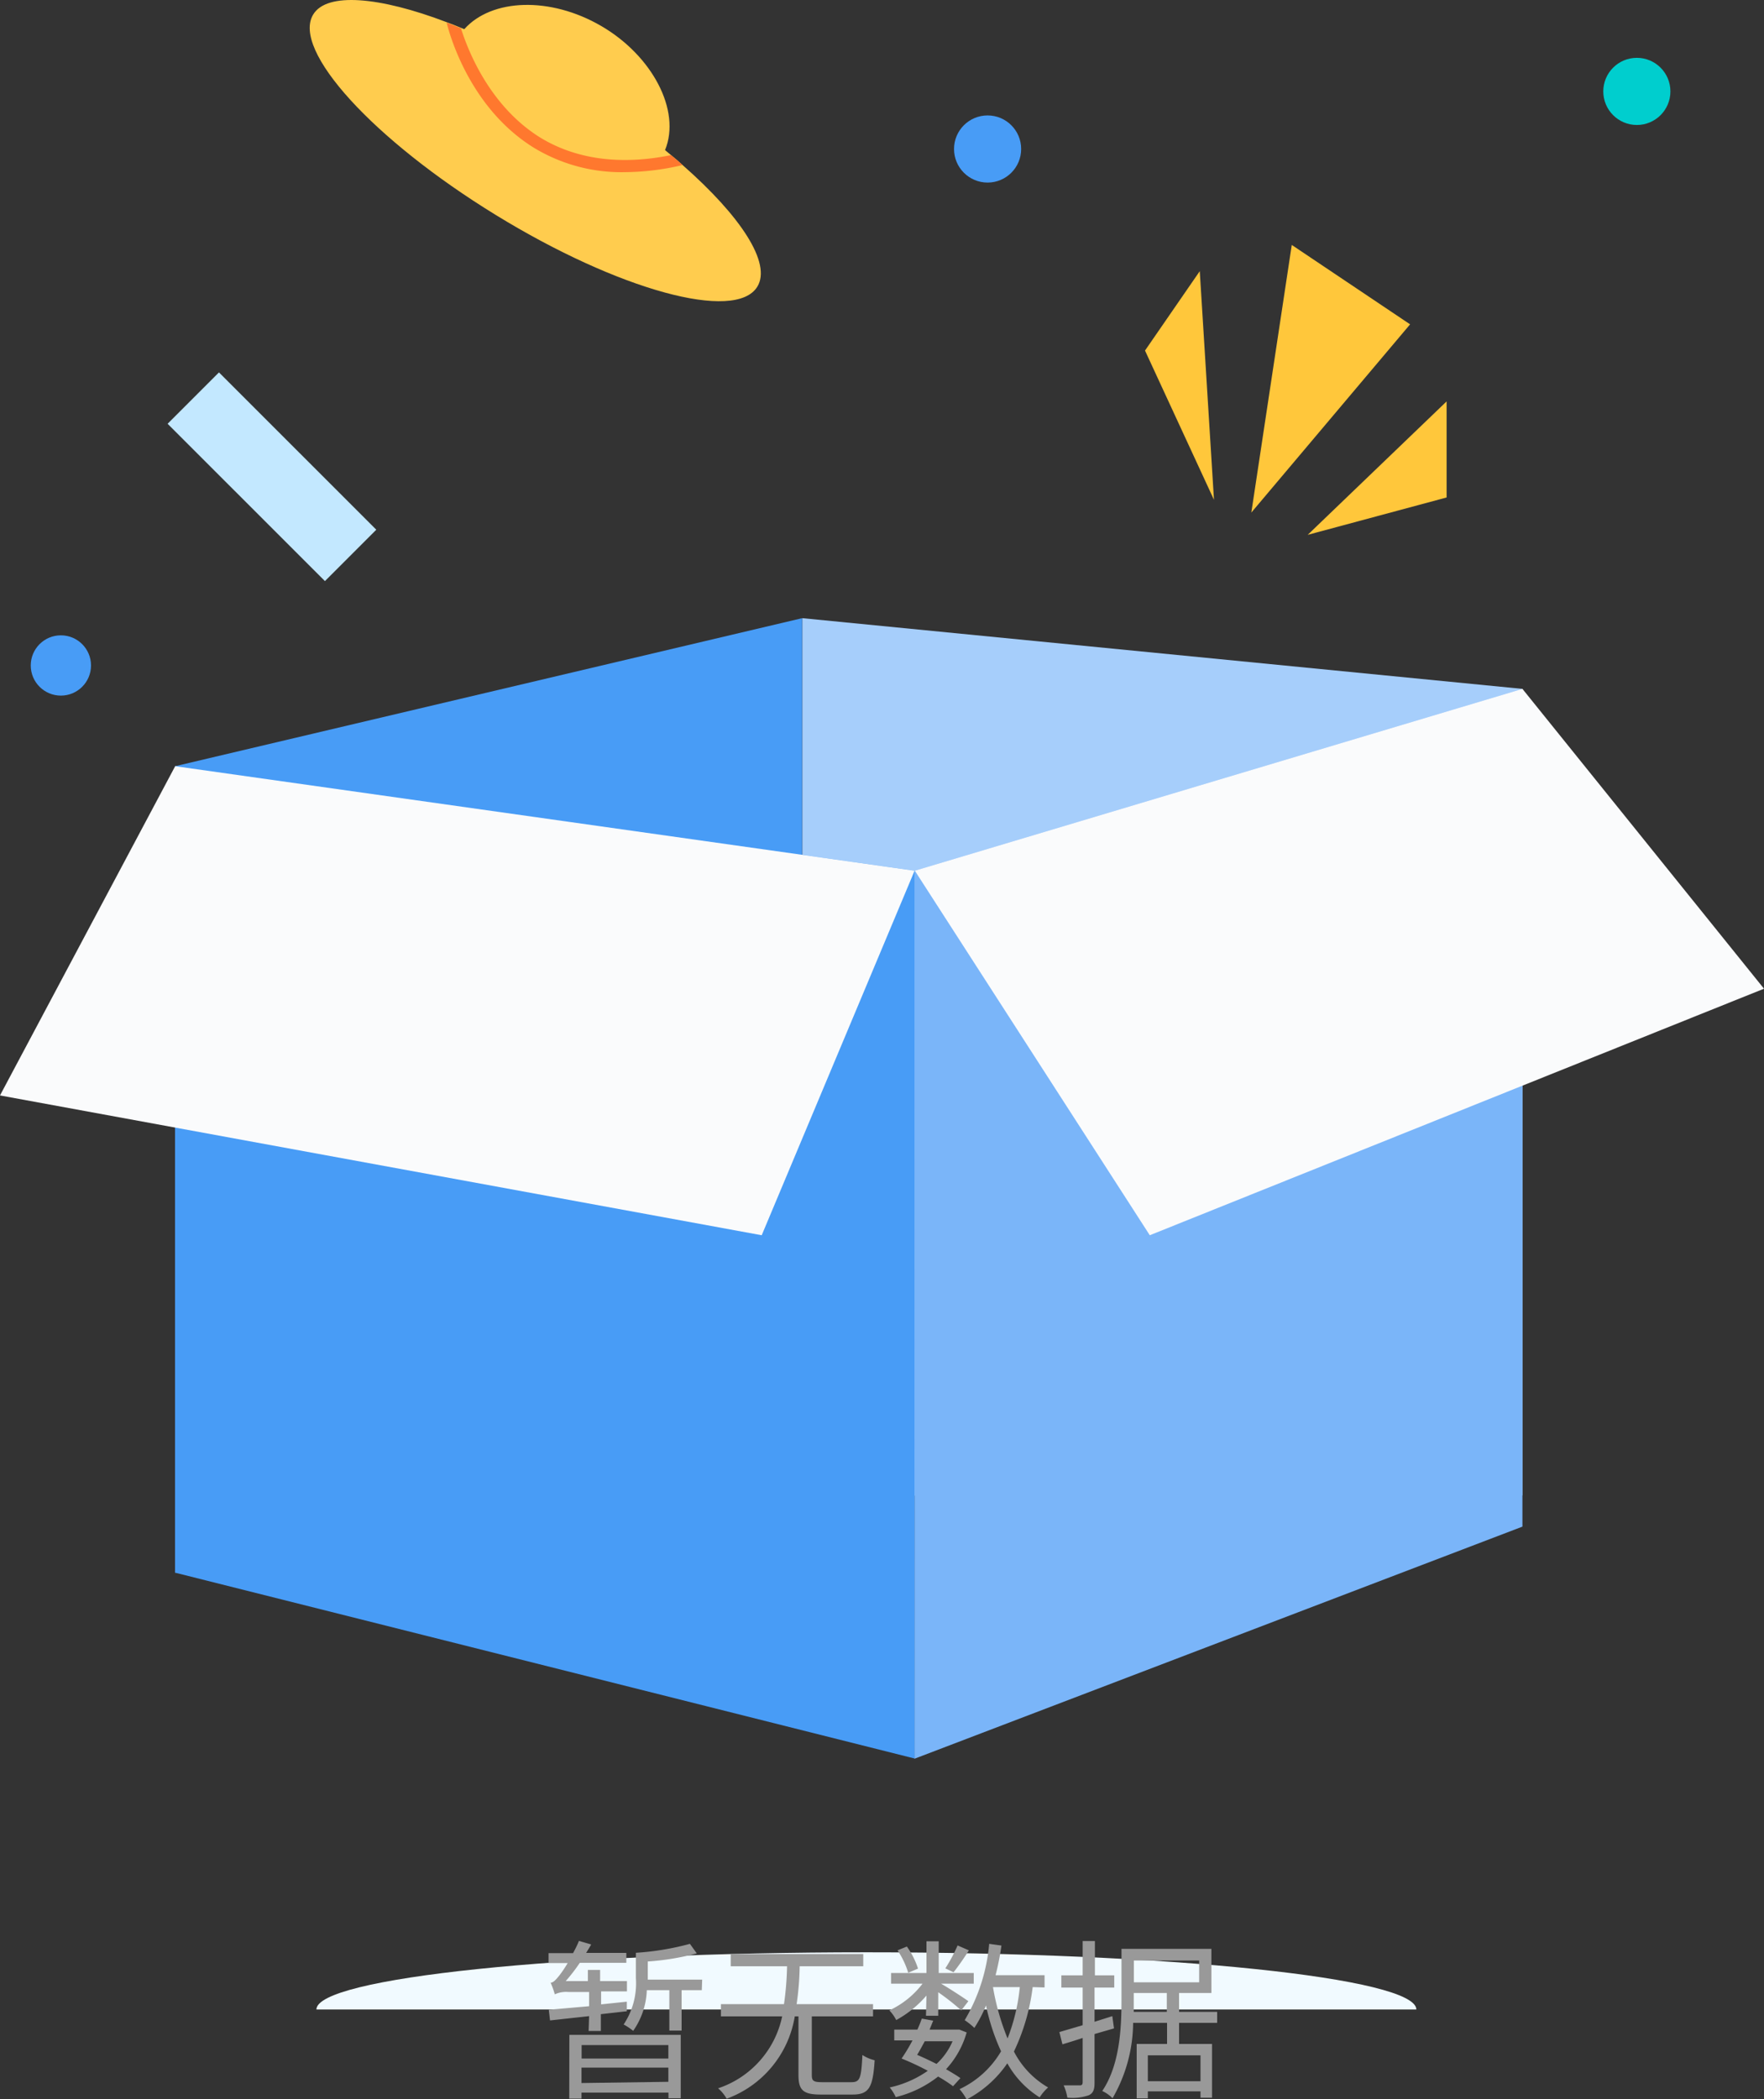 <svg xmlns="http://www.w3.org/2000/svg" viewBox="0 0 144 171.32"><rect x="0" y="0" width="144" height="171.32" fill="#333333" stroke="none"/><defs><style>.cls-1{fill:#489cf6;}.cls-2{fill:#a6cefb;}.cls-3{fill:#7ab5f9;}.cls-4{fill:#00cece;}.cls-5{fill:#c3e8ff;}.cls-6{fill:#ffc73b;}.cls-7{fill:#ffcc4e;}.cls-8{fill:#f1faff;}.cls-9{fill:#fafbfc;}.cls-10{fill:#ff782e;}.cls-11{fill:#999;}</style></defs><g id="图层_2" data-name="图层 2"><g id="图层_1-2" data-name="图层 1"><polygon class="cls-1" points="65.48 122.07 14.3 128.35 14.3 62.53 65.48 50.45 65.48 122.07"/><polygon class="cls-2" points="65.5 122.07 124.28 122.04 124.28 56.22 65.5 50.45 65.5 122.07"/><polygon class="cls-1" points="74.68 143.52 14.3 128.35 14.3 62.53 74.68 71.06 74.68 143.52"/><polygon class="cls-3" points="74.66 143.53 124.28 124.59 124.28 56.22 74.68 71.06 74.66 143.53"/><circle class="cls-4" cx="133.62" cy="7.46" r="2.74"/><circle class="cls-1" cx="80.62" cy="12.16" r="2.74"/><circle class="cls-1" cx="4.97" cy="54.31" r="2.46"/><rect class="cls-5" x="19.24" y="29.82" width="5.93" height="18.16" transform="translate(-21.01 27.11) rotate(-45.01)"/><polygon class="cls-6" points="102.15 41.83 105.45 19.99 115.11 26.47 102.15 41.83"/><polygon class="cls-6" points="106.75 43.65 118.09 32.76 118.09 40.6 106.75 43.65"/><polygon class="cls-6" points="99.1 40.79 97.94 22.13 93.47 28.61 99.1 40.79"/><path class="cls-7" d="M61.82,23.4c-1.78,2.9-11.33.29-21.34-5.85S23.79,4.09,25.57,1.18C26.69-.66,31-.27,36.46,1.81c.39.14.78.3,1.17.46l.27.11c2.24-2.5,7-2.68,11.16-.27S55.62,9,54.29,12.25l.49.41c.33.27.64.53.94.81C60.47,17.64,63,21.48,61.82,23.4Z"/><path class="cls-8" d="M115.62,164c0-2.58-20.1-4.67-44.89-4.67s-44.9,2.09-44.9,4.67Z"/><polygon class="cls-9" points="144 80.69 93.86 100.81 74.68 71.06 124.28 56.22 144 80.69"/><polygon class="cls-9" points="0 89.4 62.18 100.81 74.66 71.06 14.3 62.53 0 89.4"/><path class="cls-10" d="M55.72,13.47a20.94,20.94,0,0,1-4.69.58,13.76,13.76,0,0,1-7.46-2c-5.06-3.14-6.77-8.85-7.11-10.2.39.14.78.3,1.17.46.61,1.94,2.4,6.38,6.46,8.91C47,13,50.63,13.5,54.78,12.66,55.11,12.93,55.42,13.19,55.72,13.47Z"/><path class="cls-11" d="M48.09,164.54l-3.19.35-.1-.87,3.29-.29v-1.16H46.41a2.2,2.2,0,0,0-1.12.19,7.41,7.41,0,0,0-.34-.95c.23,0,.46-.28.72-.6a9.91,9.91,0,0,0,.67-1H44.78v-.81h2c.17-.32.34-.64.48-1l1,.29c-.13.24-.27.45-.41.69h3.28v.81h-3.8a14.22,14.22,0,0,1-1.15,1.49h1.81v-.91h1v.91h2.19v.84H49.07v1.06l2.1-.22,0,.78-2.12.24v1.37h-1Zm-1.61,1.53h9.09v5.17h-1v-.46H47.47v.49h-1Zm1,.83V168h7.08V166.9Zm7.08,3v-1.16H47.47V170Zm2.73-7.48H55.64v3.3h-1v-3.3H52.8a6.16,6.16,0,0,1-1.11,3.32,5.29,5.29,0,0,0-.78-.52,6.05,6.05,0,0,0,1-3.77v-2.08a22.1,22.1,0,0,0,4.41-.73l.56.78a20.92,20.92,0,0,1-4,.66v1.48h4.44Z"/><path class="cls-11" d="M69.51,169.93c.69,0,.8-.32.89-2.22a3.13,3.13,0,0,0,1,.43c-.14,2.23-.46,2.8-1.81,2.8H67c-1.44,0-1.82-.36-1.82-1.61v-4.77h-.3a8.64,8.64,0,0,1-5.56,6.72,3.18,3.18,0,0,0-.7-.85,7.89,7.89,0,0,0,5.23-5.87h-5v-1H64a25.37,25.37,0,0,0,.25-3.09H59.65v-1H70.47v1H65.28a23.52,23.52,0,0,1-.25,3.09h6.24v1h-5v4.77c0,.49.12.6.84.6Z"/><path class="cls-11" d="M75.63,162.86a8.77,8.77,0,0,1-2.47,2,3.25,3.25,0,0,0-.56-.79,7.26,7.26,0,0,0,2.71-2.18H72.74v-.87h2.89v-2.59h1v2.59h2.86v.87H76.82c.7.4,1.9,1.19,2.23,1.43l-.58.75a19.11,19.11,0,0,0-1.88-1.48v1.92h-1Zm2.17,7.4a11.34,11.34,0,0,0-1.22-.79,9.08,9.08,0,0,1-3.46,1.68,3.45,3.45,0,0,0-.49-.79A8.61,8.61,0,0,0,75.74,169a22.23,22.23,0,0,0-2.14-1,14.82,14.82,0,0,0,.89-1.48H73v-.88h1.89q.21-.47.36-.9l.93.17c-.1.24-.19.48-.3.73h2.29l.15,0,.59.23a7.36,7.36,0,0,1-1.68,3c.44.26.87.51,1.17.73ZM74.14,161a6.83,6.83,0,0,0-.87-1.83l.76-.31a6.49,6.49,0,0,1,.91,1.8Zm1.35,5.59c-.21.39-.42.78-.62,1.11.52.22,1.08.49,1.58.74a5.36,5.36,0,0,0,1.31-1.85Zm3.6-7.42a19.59,19.59,0,0,1-1.25,1.79l-.67-.32a12.76,12.76,0,0,0,1-1.87Zm5.21,3a17,17,0,0,1-1.53,5.26,7.19,7.19,0,0,0,2.79,2.93,3.8,3.8,0,0,0-.69.81,7.68,7.68,0,0,1-2.64-2.78,9.16,9.16,0,0,1-3.32,2.95,4.51,4.51,0,0,0-.58-.84,7.73,7.73,0,0,0,3.39-3.09,17.46,17.46,0,0,1-1.23-3.74,10.81,10.81,0,0,1-.95,1.83,5.6,5.6,0,0,0-.79-.63,14.72,14.72,0,0,0,2-6.23l1,.14a21.14,21.14,0,0,1-.48,2.42h4v1Zm-3.24,0a19.73,19.73,0,0,0,1.19,4.19,15.74,15.74,0,0,0,1-4.19Z"/><path class="cls-11" d="M89.35,166V170c0,.57-.13.84-.48,1a4.06,4.06,0,0,1-1.74.19,4,4,0,0,0-.3-1h1.31c.17,0,.24-.06.24-.27v-3.6c-.59.2-1.15.37-1.65.52l-.25-1,1.9-.56v-3.07H86.64v-1h1.74v-2.8h1v2.8h1.58v1H89.35V165l1.45-.46.14,1Zm6.9-.91v1.72h2.69v4.39H98v-.52h-4.3v.57h-.91v-4.44h2.48v-1.72H92.5a12.47,12.47,0,0,1-1.68,6.15,2.9,2.9,0,0,0-.84-.59c1.44-2.14,1.57-5.18,1.57-7.39v-4.21h7.34v3.6H96.25v1.54h3.11v.9Zm-1-.9v-1.54h-2.7v.61c0,.3,0,.6,0,.93ZM92.56,160v1.78h5.33V160ZM98,167.74h-4.3v2.11H98Z"/></g></g></svg>